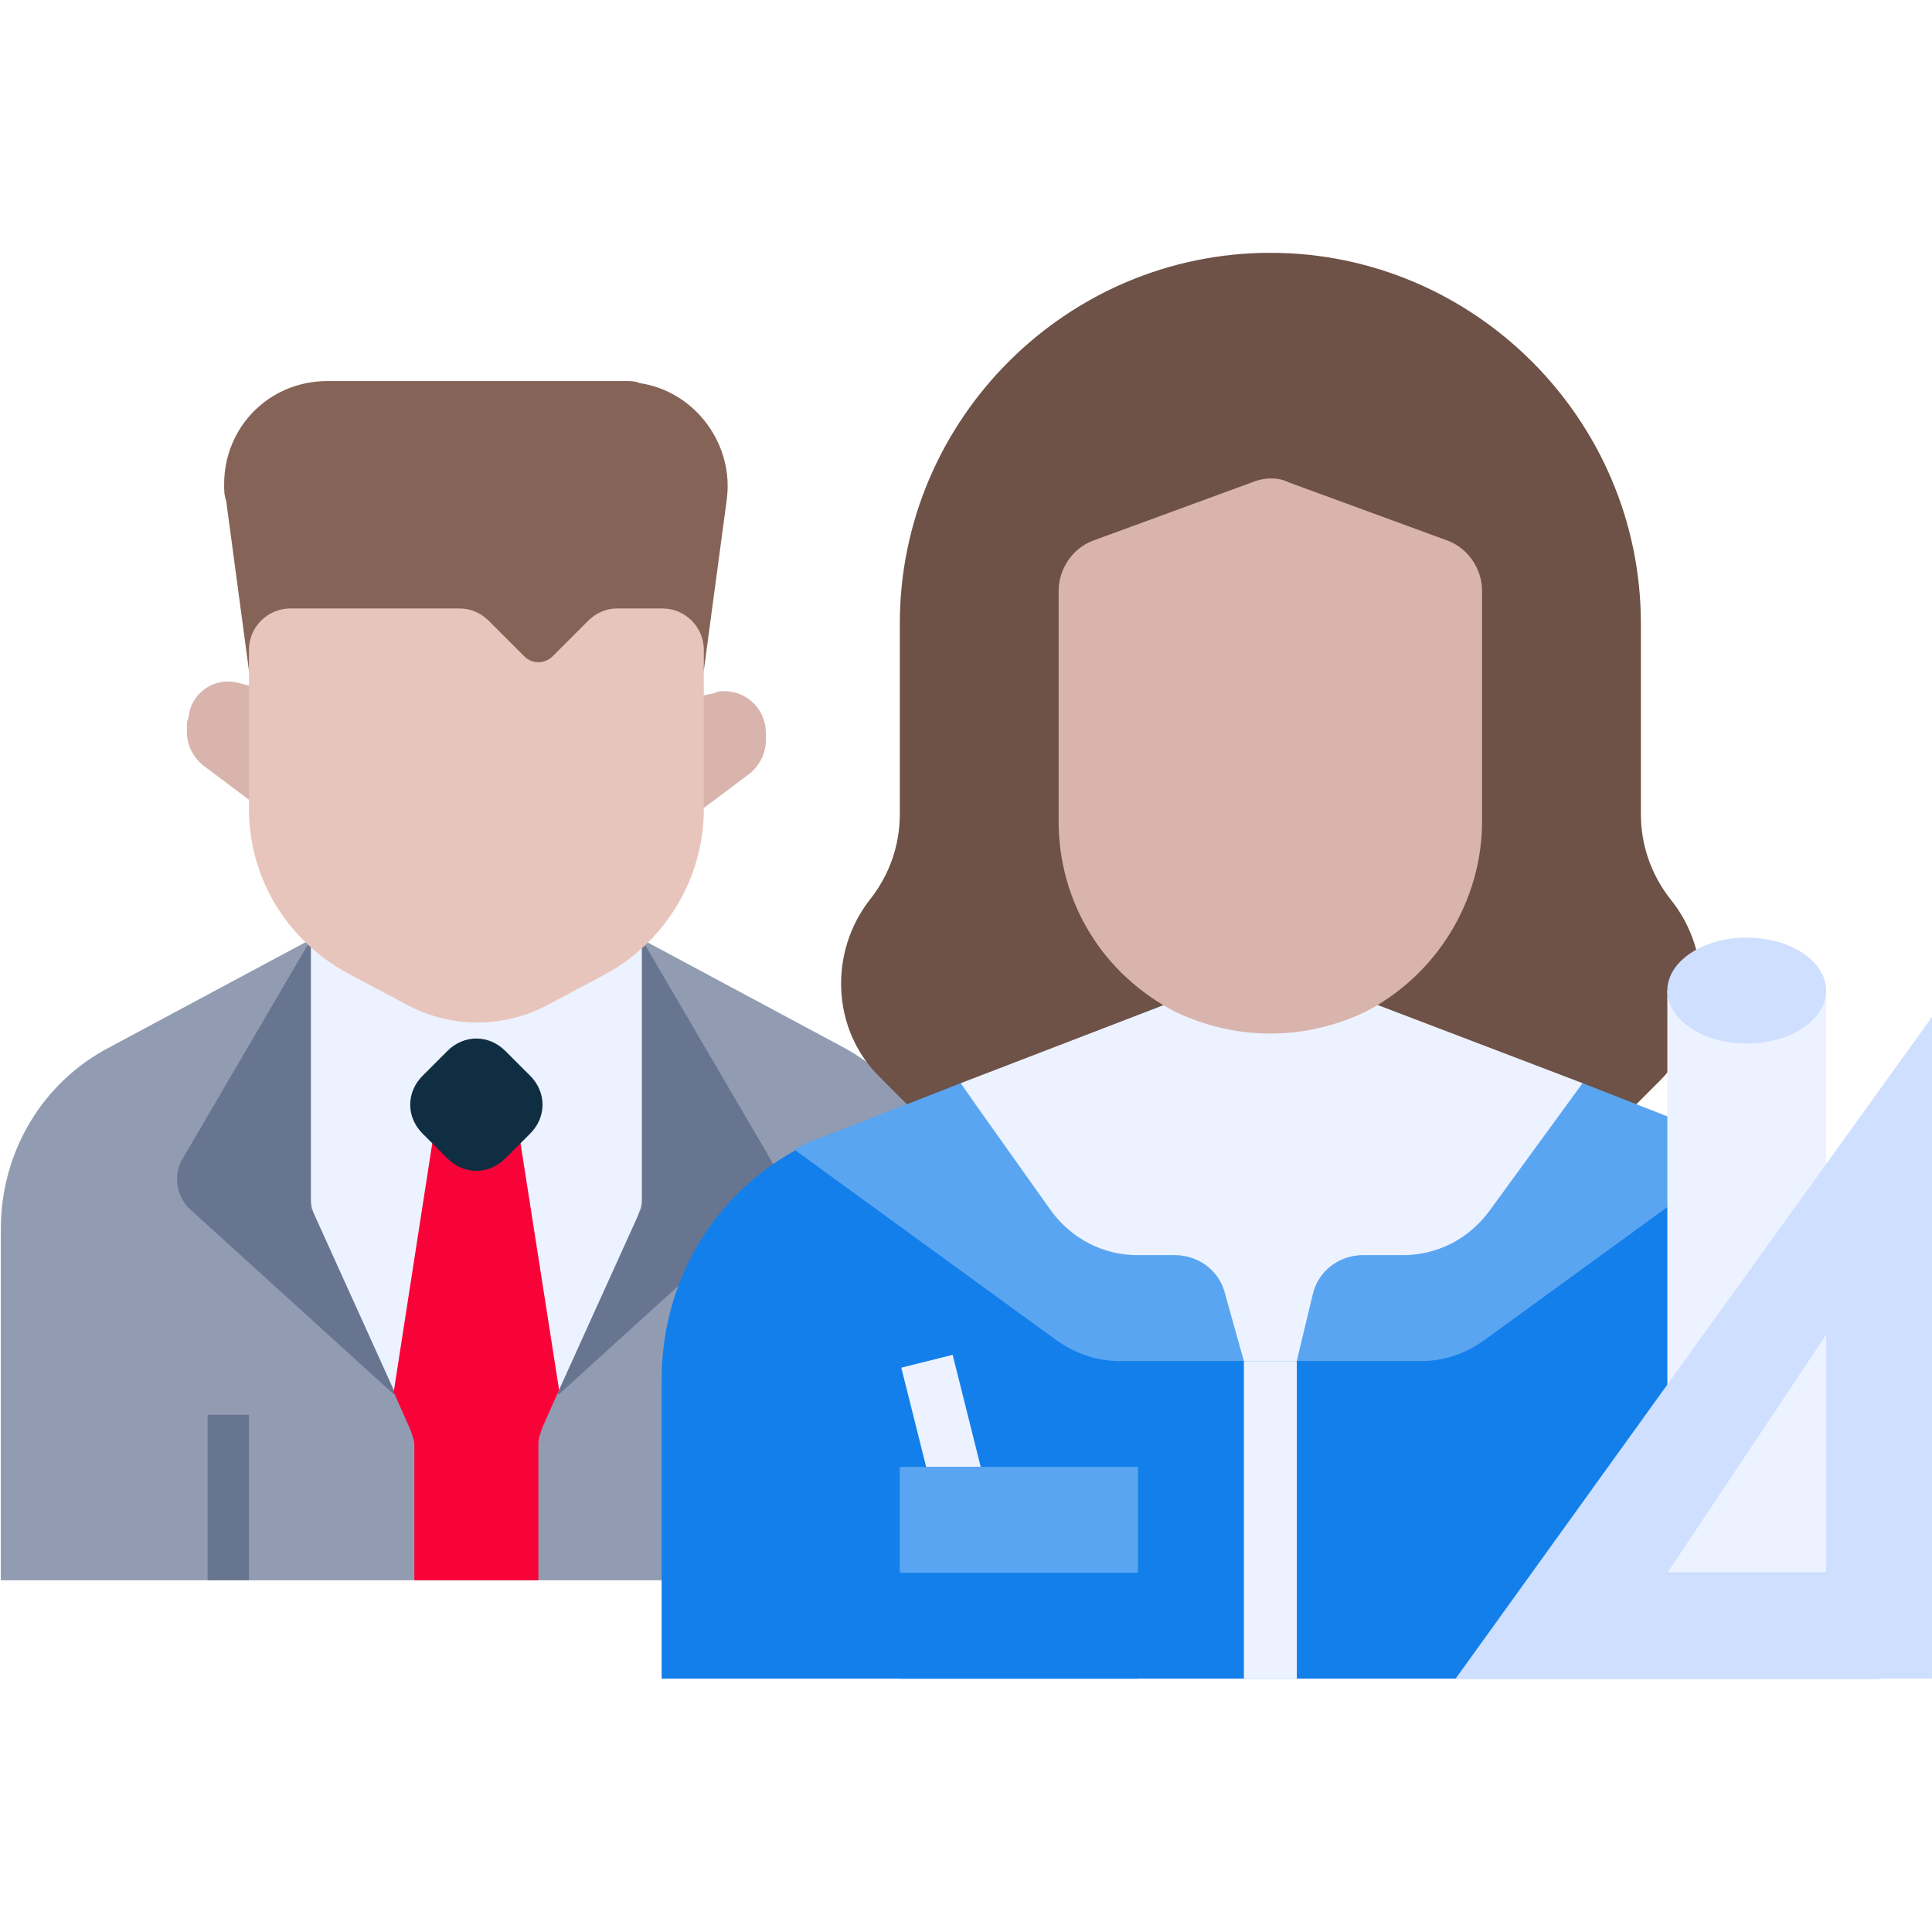 <svg width="100" height="100" viewBox="0 0 100 100" fill="none" xmlns="http://www.w3.org/2000/svg">
<g clip-path="url(#clip0_720_11365)">
<path d="M43.6 54.182L33.219 48.617H16.096L5.715 54.182C2.183 56.002 0.043 59.64 0.043 63.6V81.794H49.272V63.6C49.272 59.64 47.025 56.002 43.6 54.182Z" fill="#919CB3"/>
<path d="M16.096 62.53V48.617L9.46 59.961C8.925 60.818 9.139 61.995 9.888 62.637L20.376 72.162H21.447L16.096 62.53Z" fill="#677591"/>
<path d="M33.219 62.53V48.617L39.855 59.961C40.39 60.818 40.175 61.995 39.426 62.637L28.938 72.162H27.868L33.219 62.53Z" fill="#677591"/>
<path d="M27.868 74.302L33.005 62.958C33.112 62.637 33.219 62.423 33.219 62.102V48.617H16.096V62.102C16.096 62.423 16.203 62.744 16.31 62.958L21.447 74.302H27.868Z" fill="#ECF2FF"/>
<path d="M10.745 73.232H12.886V81.794H10.745V73.232Z" fill="#677591"/>
<path d="M36.965 35.882L35.359 36.203V42.625L38.784 40.056C39.319 39.628 39.64 38.986 39.64 38.344V37.916C39.64 36.739 38.677 35.775 37.5 35.775C37.286 35.775 37.179 35.775 36.965 35.882Z" fill="#D8B4AD"/>
<path d="M12.35 35.348C11.173 35.027 9.996 35.776 9.782 36.953C9.782 37.167 9.675 37.274 9.675 37.488V37.916C9.675 38.559 9.996 39.201 10.531 39.629L13.956 42.197V35.776L12.35 35.348Z" fill="#D8B4AD"/>
<path d="M32.363 19.723H16.952C13.955 19.723 11.601 22.077 11.601 25.074C11.601 25.395 11.601 25.609 11.708 25.93L12.885 34.706H36.429L37.607 25.93C38.035 23.04 36.001 20.258 33.112 19.83C32.898 19.723 32.577 19.723 32.363 19.723Z" fill="#856356"/>
<path d="M34.29 31.494H31.935C31.4 31.494 30.865 31.708 30.437 32.136L28.618 33.956C28.19 34.384 27.548 34.384 27.119 33.956L25.3 32.136C24.872 31.708 24.337 31.494 23.802 31.494H15.026C13.849 31.494 12.886 32.457 12.886 33.635V41.875C12.886 45.407 14.812 48.617 17.916 50.33L21.126 52.042C23.374 53.219 26.049 53.219 28.297 52.042L31.507 50.33C34.504 48.617 36.43 45.407 36.43 41.875V33.635C36.43 32.457 35.467 31.494 34.29 31.494Z" fill="#E8C5BC"/>
<path d="M28.082 73.875L28.939 71.949L26.798 58.25H22.517L20.377 72.056L21.233 73.982C21.34 74.303 21.447 74.517 21.447 74.838V81.794H27.868V74.731C27.868 74.41 27.975 74.196 28.082 73.875Z" fill="#F80338"/>
<path d="M21.875 55.68L23.159 54.396C24.015 53.54 25.299 53.54 26.155 54.396L27.44 55.68C28.296 56.536 28.296 57.821 27.44 58.677L26.155 59.961C25.299 60.817 24.015 60.817 23.159 59.961L21.875 58.677C21.018 57.821 21.018 56.536 21.875 55.68Z" fill="#102E42"/>
</g>
<g clip-path="url(#clip1_720_11365)">
<path d="M86.438 46.511C85.479 45.278 84.931 43.771 84.931 42.127V32.264C84.931 21.716 76.301 13.086 65.753 13.086C55.205 13.086 46.575 21.716 46.575 32.264V42.127C46.575 43.771 46.027 45.278 45.068 46.511C42.877 49.25 43.014 53.36 45.616 55.826L65.753 76.1L85.89 55.963C88.493 53.36 88.767 49.387 86.438 46.511Z" fill="#6E5147"/>
<path d="M88.767 58.804L65.753 49.9L42.739 58.804C37.534 60.859 34.246 65.791 34.246 71.407V86.887H97.26V71.407C97.26 65.791 93.972 60.859 88.767 58.804Z" fill="#137FEB"/>
<path d="M64.383 70.449H67.123V86.888H64.383V70.449Z" fill="#ECF2FF"/>
<path d="M41.096 59.489L54.657 69.352C55.616 70.037 56.712 70.448 57.945 70.448H64.383L63.562 67.023C63.288 65.79 62.192 64.969 60.959 64.969H59.041C57.26 64.969 55.616 64.147 54.52 62.64L49.726 56.065L42.739 58.804C42.192 58.941 41.644 59.215 41.096 59.489Z" fill="#5AA5F1"/>
<path d="M90.411 59.489L76.849 69.352C75.89 70.037 74.794 70.448 73.561 70.448H67.123L67.945 67.023C68.219 65.79 69.315 64.969 70.548 64.969H72.603C74.383 64.969 76.027 64.147 77.123 62.64L81.918 56.065L88.904 58.804C89.315 58.941 89.863 59.215 90.411 59.489Z" fill="#5AA5F1"/>
<path d="M65.753 49.9L49.726 56.065L50.684 57.435L54.383 62.64C55.479 64.147 57.123 64.969 58.904 64.969H60.822C62.054 64.969 63.15 65.791 63.424 67.024L64.383 70.448H67.123L67.945 67.024C68.219 65.791 69.315 64.969 70.547 64.969H72.602C74.383 64.969 76.027 64.147 77.123 62.64L81.917 56.065L65.753 49.9Z" fill="#ECF2FF"/>
<path d="M46.651 70.791L49.309 70.125L52.038 81.021L49.381 81.687L46.651 70.791Z" fill="#ECF2FF"/>
<path d="M46.575 75.928H58.904V86.887H46.575V75.928Z" fill="#137FEB"/>
<path d="M46.575 75.928H58.904V81.407H46.575V75.928Z" fill="#5AA5F1"/>
<path d="M86.301 51.272H94.52V81.409H86.301V51.272Z" fill="#ECF2FF"/>
<path d="M90.41 54.011C92.68 54.011 94.52 52.784 94.52 51.271C94.52 49.758 92.68 48.531 90.41 48.531C88.141 48.531 86.301 49.758 86.301 51.271C86.301 52.784 88.141 54.011 90.41 54.011Z" fill="#CFDFFF"/>
<path d="M75.342 86.887H99.999V52.641L75.342 86.887ZM94.52 81.408H86.301L94.52 69.079V81.408Z" fill="#CFDFFF"/>
<path d="M76.712 30.586V42.503C76.712 46.613 74.383 50.449 70.684 52.366C67.534 53.873 63.972 53.873 60.821 52.366C57.123 50.449 54.794 46.75 54.794 42.503V30.586C54.794 29.49 55.479 28.394 56.575 27.983L64.794 24.969C65.479 24.695 66.164 24.695 66.712 24.969L74.931 27.983C76.027 28.394 76.712 29.49 76.712 30.586Z" fill="#D8B4AD"/>
</g>
<defs>
<clipPath id="clip0_720_11365">
<rect width="49.315" height="62.329" fill="white" transform="translate(0 19.594)"/>
</clipPath>
<clipPath id="clip1_720_11365">
<rect width="65.753" height="73.801" fill="white" transform="translate(34.246 13.086)"/>
</clipPath>
</defs>
</svg>
